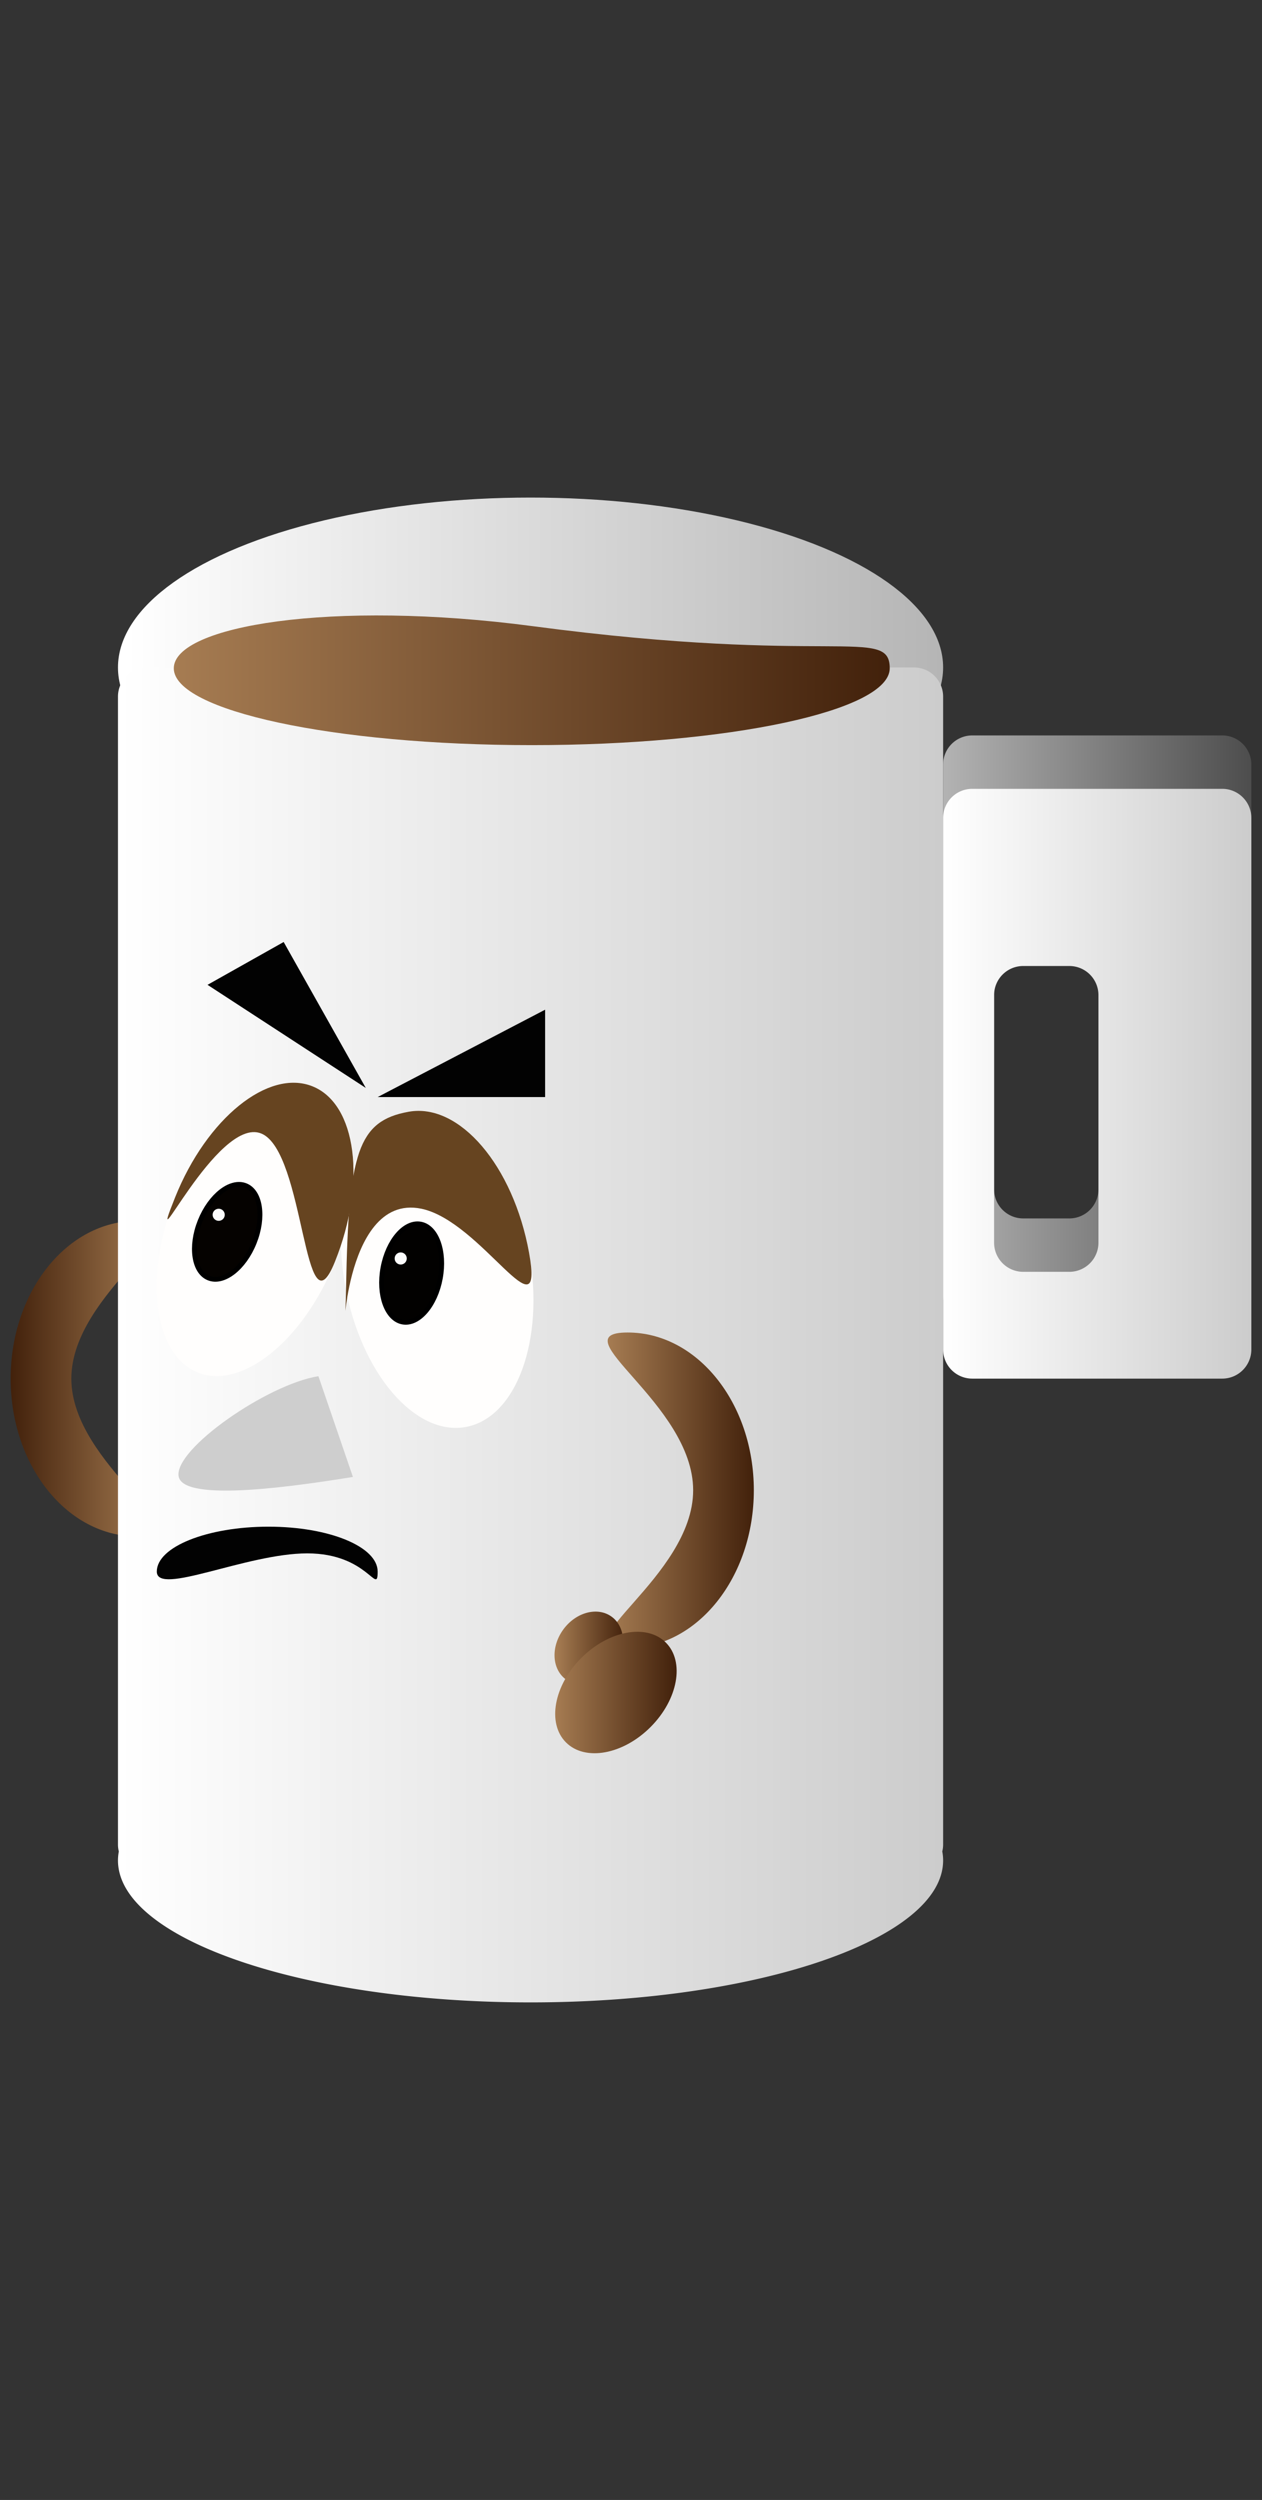 <svg id="Layer_1" data-name="Layer 1" xmlns="http://www.w3.org/2000/svg" xmlns:xlink="http://www.w3.org/1999/xlink" width="520" height="1030" viewBox="0 0 520 1030"><rect x="0" y="0" width="520" height="1030" fill="#333333" stroke="none"/><defs><style>.cls-1{fill:url(#linear-gradient);}.cls-2{fill:url(#linear-gradient-2);}.cls-3{fill:url(#linear-gradient-3);}.cls-4{fill:url(#linear-gradient-4);}.cls-5{fill:url(#linear-gradient-5);}.cls-6{fill:#fffefd;}.cls-7{fill:#020202;}.cls-8{fill:#664420;}.cls-9{fill:#050200;}.cls-10,.cls-9{stroke:#000;stroke-miterlimit:10;stroke-width:2px;}.cls-10{fill:#020100;}.cls-11{fill:#cecece;}.cls-12{fill:url(#linear-gradient-6);}.cls-13{fill:url(#linear-gradient-7);}.cls-14{fill:url(#linear-gradient-8);}.cls-15{fill:#fcfcfc;}.cls-16{fill:url(#linear-gradient-9);}</style><linearGradient id="linear-gradient" x1="48.61" y1="275" x2="388.61" y2="275" gradientUnits="userSpaceOnUse"><stop offset="0.01" stop-color="#fff"/><stop offset="1" stop-color="#b5b5b5"/><stop offset="1" stop-color="#b3b3b3"/></linearGradient><linearGradient id="linear-gradient-2" x1="-2863.61" y1="568" x2="-2803.39" y2="568" gradientTransform="matrix(-1, 0, 0, 1, -2799, 0)" gradientUnits="userSpaceOnUse"><stop offset="0" stop-color="#a67c52"/><stop offset="1" stop-color="#42210b"/></linearGradient><linearGradient id="linear-gradient-3" x1="48.61" y1="550" x2="388.61" y2="550" gradientUnits="userSpaceOnUse"><stop offset="0" stop-color="#fff"/><stop offset="1" stop-color="#ccc"/></linearGradient><linearGradient id="linear-gradient-4" x1="388.61" y1="424.5" x2="515.61" y2="424.5" gradientUnits="userSpaceOnUse"><stop offset="0" stop-color="#b3b3b3"/><stop offset="1" stop-color="#4d4d4d"/></linearGradient><linearGradient id="linear-gradient-5" x1="388.61" y1="446.5" x2="515.61" y2="446.5" xlink:href="#linear-gradient-3"/><linearGradient id="linear-gradient-6" x1="250.39" y1="614" x2="310.61" y2="614" gradientTransform="matrix(1, 0, 0, 1, 0, 0)" xlink:href="#linear-gradient-2"/><linearGradient id="linear-gradient-7" x1="228.5" y1="679" x2="256.72" y2="679" gradientTransform="matrix(0.59, 0.81, -0.81, 0.59, 648.93, 83.34)" xlink:href="#linear-gradient-2"/><linearGradient id="linear-gradient-8" x1="228.76" y1="697.32" x2="278.82" y2="697.32" gradientTransform="translate(567.41 24.78) rotate(45)" xlink:href="#linear-gradient-2"/><linearGradient id="linear-gradient-9" x1="71.61" y1="280.28" x2="366.61" y2="280.28" gradientTransform="matrix(1, 0, 0, 1, 0, 0)" xlink:href="#linear-gradient-2"/></defs><title>kaffe</title><ellipse class="cls-1" cx="218.61" cy="275" rx="170" ry="70"/><path class="cls-2" d="M4.39,568c0,35.9,23.28,65,52,65s-27-29.1-27-65,55.72-65,27-65S4.39,532.1,4.39,568Z"/><path class="cls-3" d="M388.61,287a12,12,0,0,0-12-12h-316a12,12,0,0,0-12,12V760a11.88,11.88,0,0,0,.35,2.81,20.77,20.77,0,0,0-.35,3.69c0,32.31,76.11,58.5,170,58.5s170-26.19,170-58.5a19.88,19.88,0,0,0-.35-3.69,11.88,11.88,0,0,0,.35-2.81Z"/><path class="cls-4" d="M503.61,303h-103a12,12,0,0,0-12,12V534a12,12,0,0,0,12,12h103a12,12,0,0,0,12-12V315A12,12,0,0,0,503.61,303Zm-51,187a12,12,0,0,1-12,12h-19a12,12,0,0,1-12-12V388a12,12,0,0,1,12-12h19a12,12,0,0,1,12,12Z"/><path class="cls-5" d="M503.61,325h-103a12,12,0,0,0-12,12V556a12,12,0,0,0,12,12h103a12,12,0,0,0,12-12V337A12,12,0,0,0,503.61,325Zm-51,187a12,12,0,0,1-12,12h-19a12,12,0,0,1-12-12V410a12,12,0,0,1,12-12h19a12,12,0,0,1,12,12Z"/><ellipse class="cls-6" cx="180.11" cy="523" rx="38.5" ry="66" transform="translate(-90.25 40.43) rotate(-10.26)"/><ellipse class="cls-6" cx="105.11" cy="506.5" rx="63.5" ry="35.5" transform="translate(-404.14 415.67) rotate(-68.16)"/><polyline class="cls-7" points="85.51 405.76 116.88 388.11 150.72 448.24"/><polyline class="cls-7" points="224.61 416 224.61 452 155.61 452"/><path class="cls-8" d="M218,516.14c6.49,35.87-19.61-13-44.39-18.14-34-7-31.66,68.44-31,32,1-55,4.83-68.16,25.75-71.95S211.51,480.28,218,516.14Z"/><path class="cls-8" d="M138.06,519.7c-13,32.56-12.25-45.41-30.45-52.7s-48.5,58.85-35.45,26.3,38.37-53,56.57-45.74S151.11,487.15,138.06,519.7Z"/><ellipse class="cls-9" cx="93.61" cy="507.5" rx="20.5" ry="12" transform="translate(-412.29 405.62) rotate(-68.16)"/><ellipse class="cls-10" cx="169.61" cy="524.5" rx="20.5" ry="12" transform="translate(-376.99 595.89) rotate(-79.52)"/><path class="cls-11" d="M131.2,567c-21.09,3.36-59.4,30-57.61,41.22s50.75,3.66,71.84.3"/><path class="cls-7" d="M155.61,647.5c0,10.22-3.87-7.5-29-7.5s-62,17.72-62,7.5,20.87-18.5,46-18.5S155.61,637.28,155.61,647.5Z"/><path class="cls-12" d="M310.61,614c0,35.9-23.28,65-52,65s27-29.1,27-65-55.72-65-27-65S310.61,578.1,310.61,614Z"/><ellipse class="cls-13" cx="242.61" cy="679" rx="16" ry="13" transform="translate(-449.18 475.71) rotate(-53.96)"/><ellipse class="cls-14" cx="253.79" cy="697.32" rx="29.09" ry="20.15" transform="translate(-418.75 383.7) rotate(-45)"/><circle class="cls-15" cx="90.11" cy="500.5" r="2.5"/><circle class="cls-15" cx="165.11" cy="518.5" r="2.5"/><path class="cls-16" d="M366.61,275.35c0,17.48-66,31.65-147.5,31.65s-147.5-14.17-147.5-31.65,65-28.35,148-17.35C343,274.36,366.61,257.87,366.61,275.35Z"/></svg>
